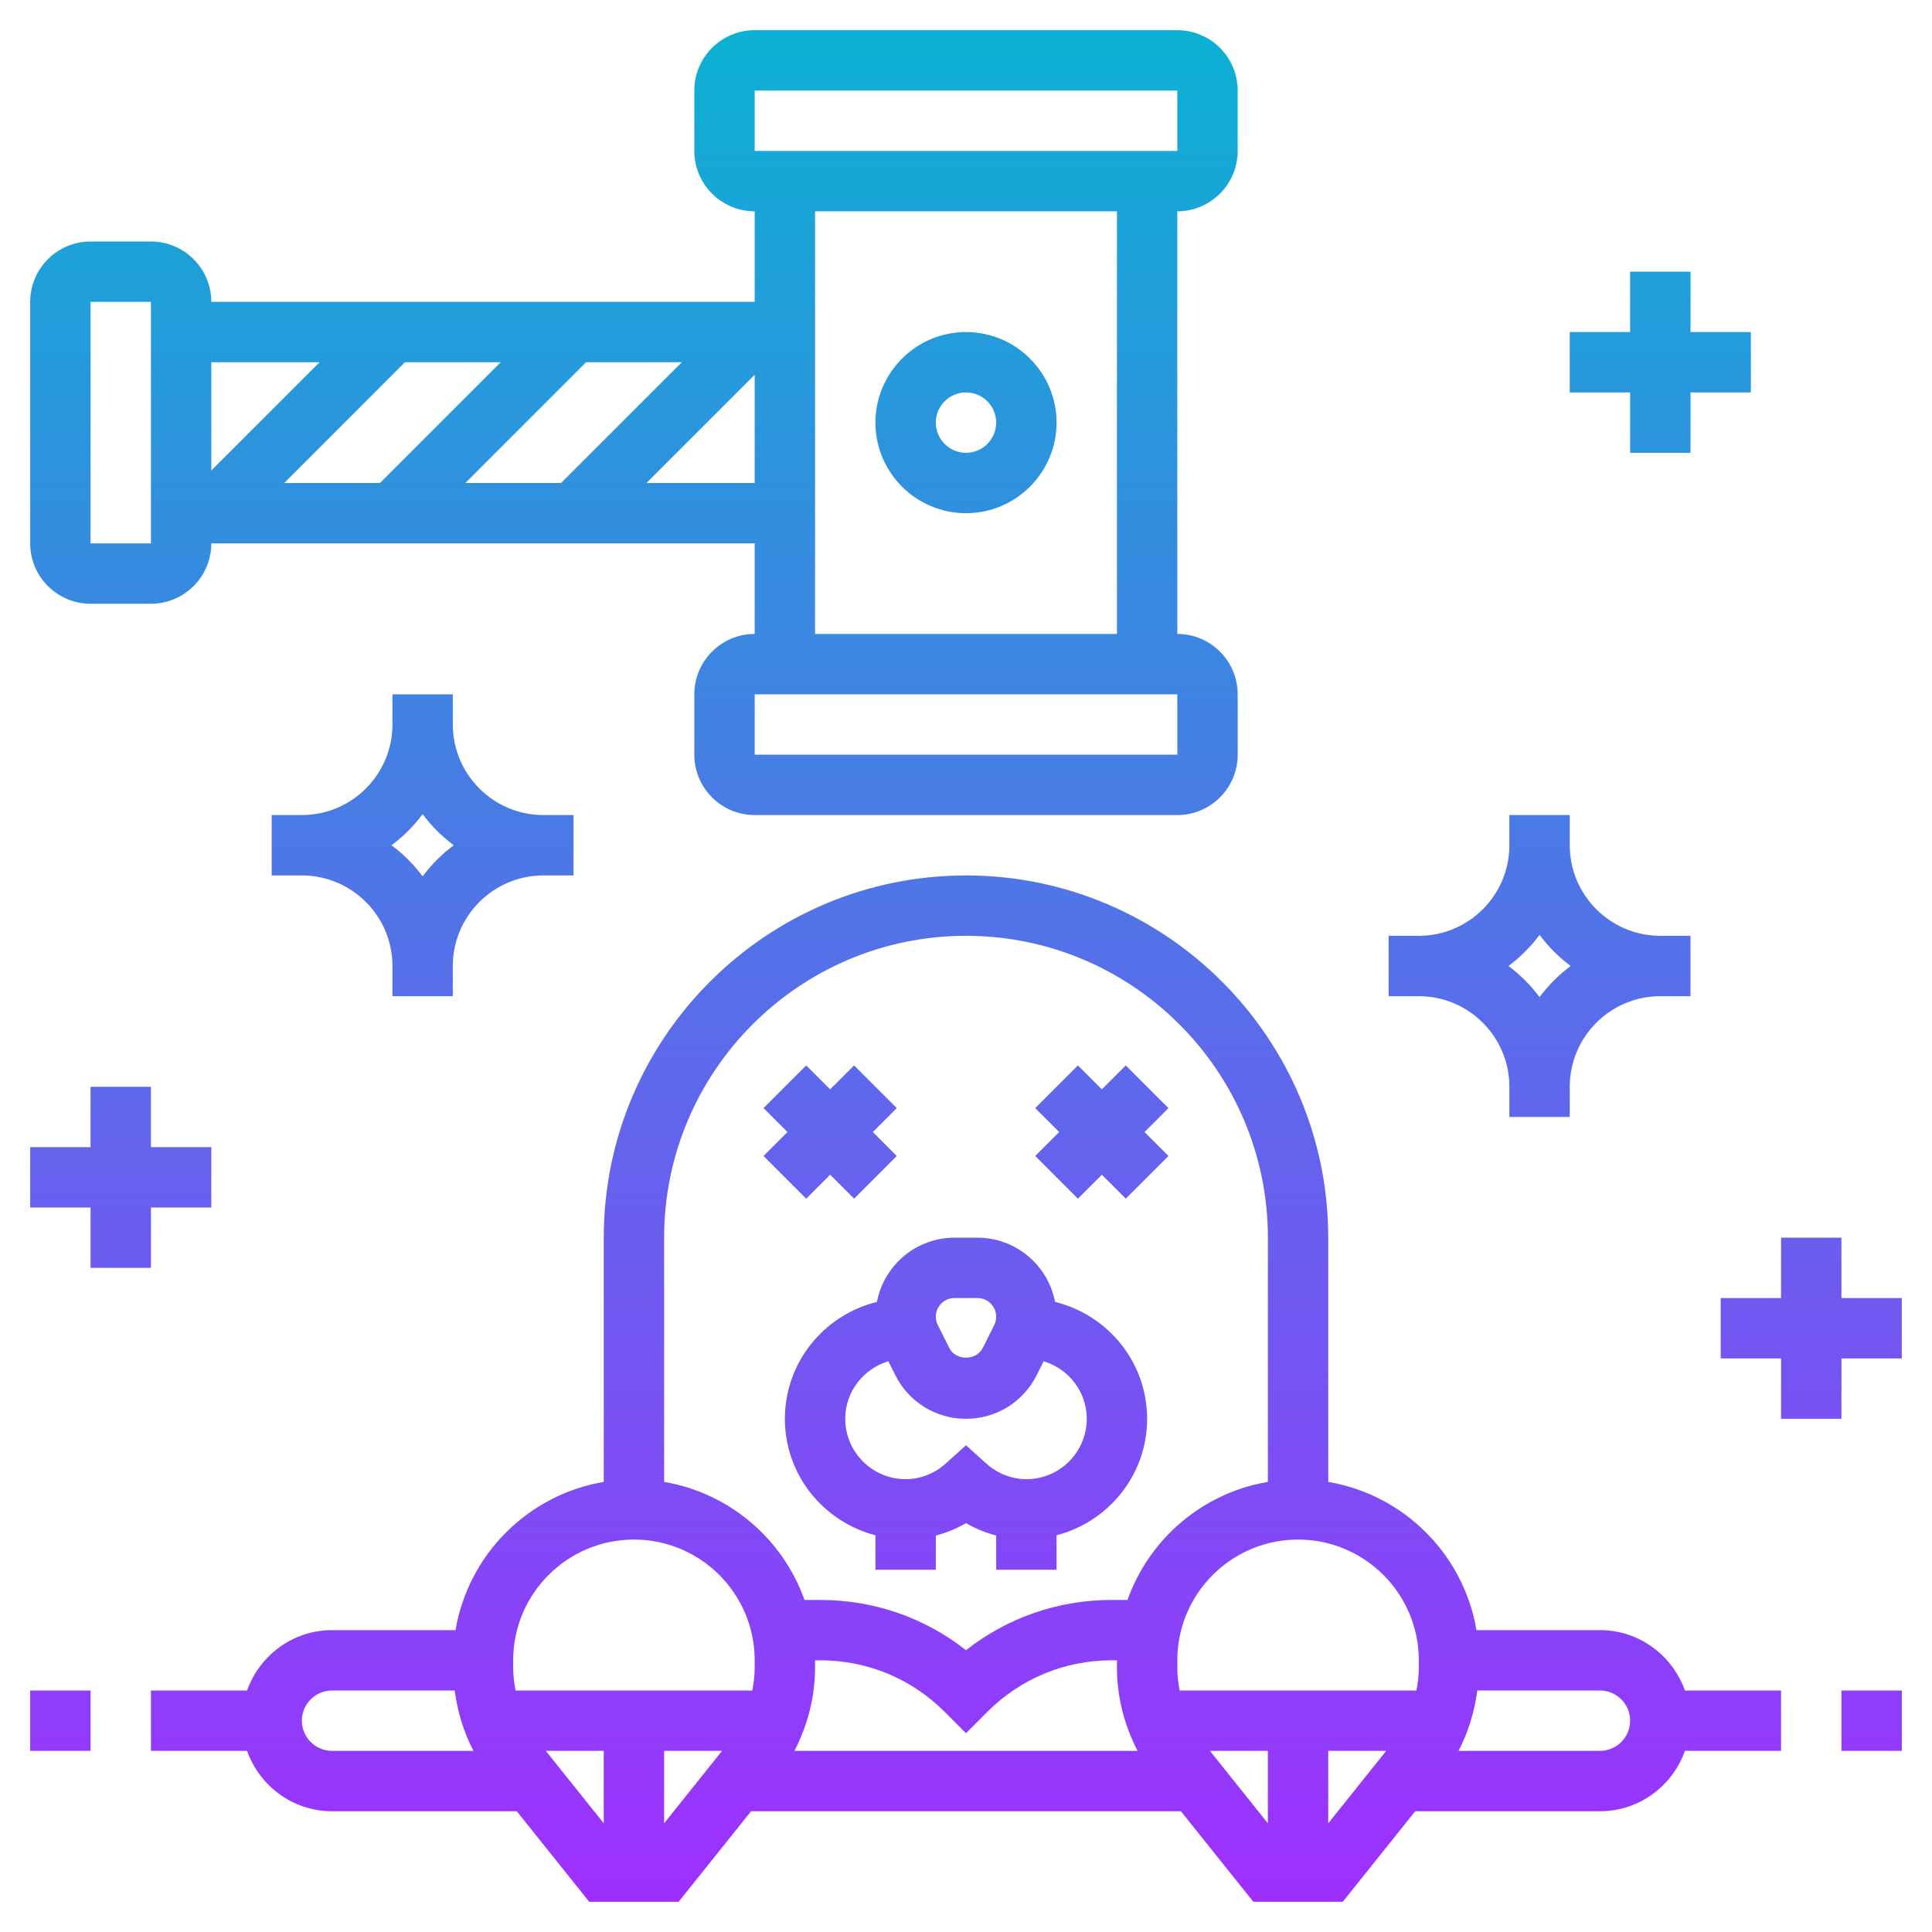 <?xml version="1.0" encoding="iso-8859-1"?>
<!-- Generator: Adobe Illustrator 22.1.0, SVG Export Plug-In . SVG Version: 6.00 Build 0)  -->
<svg xmlns="http://www.w3.org/2000/svg" xmlns:xlink="http://www.w3.org/1999/xlink" version="1.1" id="Layer_1_1_" x="0px" y="0px" viewBox="0 0 64 64" style="enable-background:new 0 0 64 64;" xml:space="preserve" width="512" height="512">
<linearGradient id="SVGID_1_" gradientUnits="userSpaceOnUse" x1="32" y1="63" x2="32" y2="1">
	<stop offset="0" style="stop-color:#9F2FFF"/>
	<stop offset="1" style="stop-color:#0BB1D3"/>
</linearGradient>
<path style="fill:url(#SVGID_1_);" d="M32,29c-6.617,0-12,5.383-12,12v8.09c-2.507,0.423-4.486,2.403-4.91,4.91H11  c-1.302,0-2.402,0.839-2.816,2H5v2h3.184c0.414,1.161,1.514,2,2.816,2h6.119l2.4,3h2.961l2.4-3H32h7.119l2.4,3h2.961l2.4-3H53  c1.302,0,2.402-0.839,2.816-2H59v-2h-3.184c-0.414-1.161-1.514-2-2.816-2h-4.09c-0.423-2.507-2.403-4.486-4.91-4.91V41  C44,34.383,38.617,29,32,29z M32,31c5.514,0,10,4.486,10,10v8.09c-2.163,0.365-3.932,1.888-4.65,3.91h-0.522  c-1.773,0-3.456,0.585-4.828,1.665C30.628,53.585,28.945,53,27.172,53H26.65c-0.718-2.022-2.487-3.544-4.65-3.91V41  C22,35.486,26.486,31,32,31z M17,55c0-2.206,1.794-4,4-4s4,1.794,4,4v0.246c0,0.254-0.031,0.506-0.079,0.754h-7.843  C17.031,55.752,17,55.5,17,55.246V55z M10,57c0-0.551,0.448-1,1-1h4.064c0.089,0.699,0.296,1.375,0.619,2H11  C10.448,58,10,57.551,10,57z M18.081,58H20v2.399L18.081,58z M22,60.399V58h1.919L22,60.399z M26.317,58  C26.755,57.151,27,56.208,27,55.246V55h0.172c1.557,0,3.021,0.606,4.121,1.707L32,57.415l0.707-0.708  C33.808,55.606,35.271,55,36.828,55H37v0.246c0,0.961,0.245,1.905,0.683,2.754H32H26.317z M40.081,58H42v2.399L40.081,58z   M44,60.399V58h1.919L44,60.399z M54,57c0,0.551-0.448,1-1,1h-4.683c0.323-0.625,0.53-1.301,0.619-2H53C53.552,56,54,56.449,54,57z   M47,55v0.246c0,0.254-0.031,0.506-0.079,0.754h-7.843C39.031,55.752,39,55.5,39,55.246V55c0-2.206,1.794-4,4-4S47,52.794,47,55z   M26,47c0,1.858,1.279,3.411,3,3.858V52h2v-1.132c0.349-0.092,0.686-0.229,1-0.413c0.314,0.184,0.651,0.321,1,0.413V52h2v-1.142  c1.721-0.447,3-2,3-3.858c0-1.877-1.303-3.444-3.05-3.873C34.719,41.917,33.657,41,32.382,41h-0.764  c-1.275,0-2.337,0.917-2.568,2.127C27.303,43.556,26,45.123,26,47z M31.618,43h0.764C32.723,43,33,43.277,33,43.618  c0,0.095-0.022,0.191-0.065,0.276l-0.382,0.763c-0.211,0.423-0.895,0.422-1.105,0l-0.382-0.764C31.022,43.809,31,43.713,31,43.618  C31,43.277,31.277,43,31.618,43z M32,47c0.998,0,1.895-0.555,2.342-1.447l0.23-0.459C35.395,45.341,36,46.097,36,47  c0,1.103-0.897,2-2,2c-0.485,0-0.957-0.185-1.331-0.521L32,47.876l-0.669,0.603C30.957,48.815,30.485,49,30,49c-1.103,0-2-0.897-2-2  c0-0.903,0.605-1.659,1.428-1.907l0.23,0.46C30.105,46.445,31.002,47,32,47z M25.293,38.293l0.793-0.793l-0.793-0.793l1.414-1.414  l0.793,0.793l0.793-0.793l1.414,1.414L28.914,37.5l0.793,0.793l-1.414,1.414L27.5,38.914l-0.793,0.793L25.293,38.293z   M34.293,38.293l0.793-0.793l-0.793-0.793l1.414-1.414l0.793,0.793l0.793-0.793l1.414,1.414L37.914,37.5l0.793,0.793l-1.414,1.414  L36.5,38.914l-0.793,0.793L34.293,38.293z M32,17c1.654,0,3-1.346,3-3s-1.346-3-3-3s-3,1.346-3,3S30.346,17,32,17z M32,13  c0.552,0,1,0.449,1,1s-0.448,1-1,1s-1-0.449-1-1S31.448,13,32,13z M3,20h2c1.103,0,2-0.897,2-2h18v3c-1.103,0-2,0.897-2,2v2  c0,1.103,0.897,2,2,2h14c1.103,0,2-0.897,2-2v-2c0-1.103-0.897-2-2-2V7c1.103,0,2-0.897,2-2V3c0-1.103-0.897-2-2-2H25  c-1.103,0-2,0.897-2,2v2c0,1.103,0.897,2,2,2v3H7c0-1.103-0.897-2-2-2H3c-1.103,0-2,0.897-2,2v8C1,19.103,1.897,20,3,20z M12.586,16  H9.414l4-4h3.172L12.586,16z M19.414,12h3.172l-4,4h-3.172L19.414,12z M21.414,16L25,12.414V16H21.414z M39.001,25H25v-2h14  L39.001,25z M25,3h14l0.001,2H25V3z M37,7v14H27V7H37z M10.586,12L7,15.586V12H10.586z M3,10h2l0.001,8H3V10z M54,13h-2v-2h2V9h2v2  h2v2h-2v2h-2V13z M3,40H1v-2h2v-2h2v2h2v2H5v2H3V40z M63,43v2h-2v2h-2v-2h-2v-2h2v-2h2v2H63z M13,23v1c0,1.654-1.346,3-3,3H9v2h1  c1.654,0,3,1.346,3,3v1h2v-1c0-1.654,1.346-3,3-3h1v-2h-1c-1.654,0-3-1.346-3-3v-1H13z M15.031,28  c-0.393,0.292-0.739,0.638-1.031,1.031c-0.292-0.393-0.638-0.739-1.031-1.031c0.393-0.292,0.739-0.638,1.031-1.031  C14.292,27.362,14.638,27.708,15.031,28z M50,36v1h2v-1c0-1.654,1.346-3,3-3h1v-2h-1c-1.654,0-3-1.346-3-3v-1h-2v1  c0,1.654-1.346,3-3,3h-1v2h1C48.654,33,50,34.346,50,36z M51,30.969c0.292,0.393,0.638,0.739,1.031,1.031  c-0.393,0.292-0.739,0.638-1.031,1.031c-0.292-0.393-0.638-0.739-1.031-1.031C50.362,31.708,50.708,31.362,51,30.969z M61,56h2v2h-2  V56z M3,58H1v-2h2V58z"/>
</svg>
